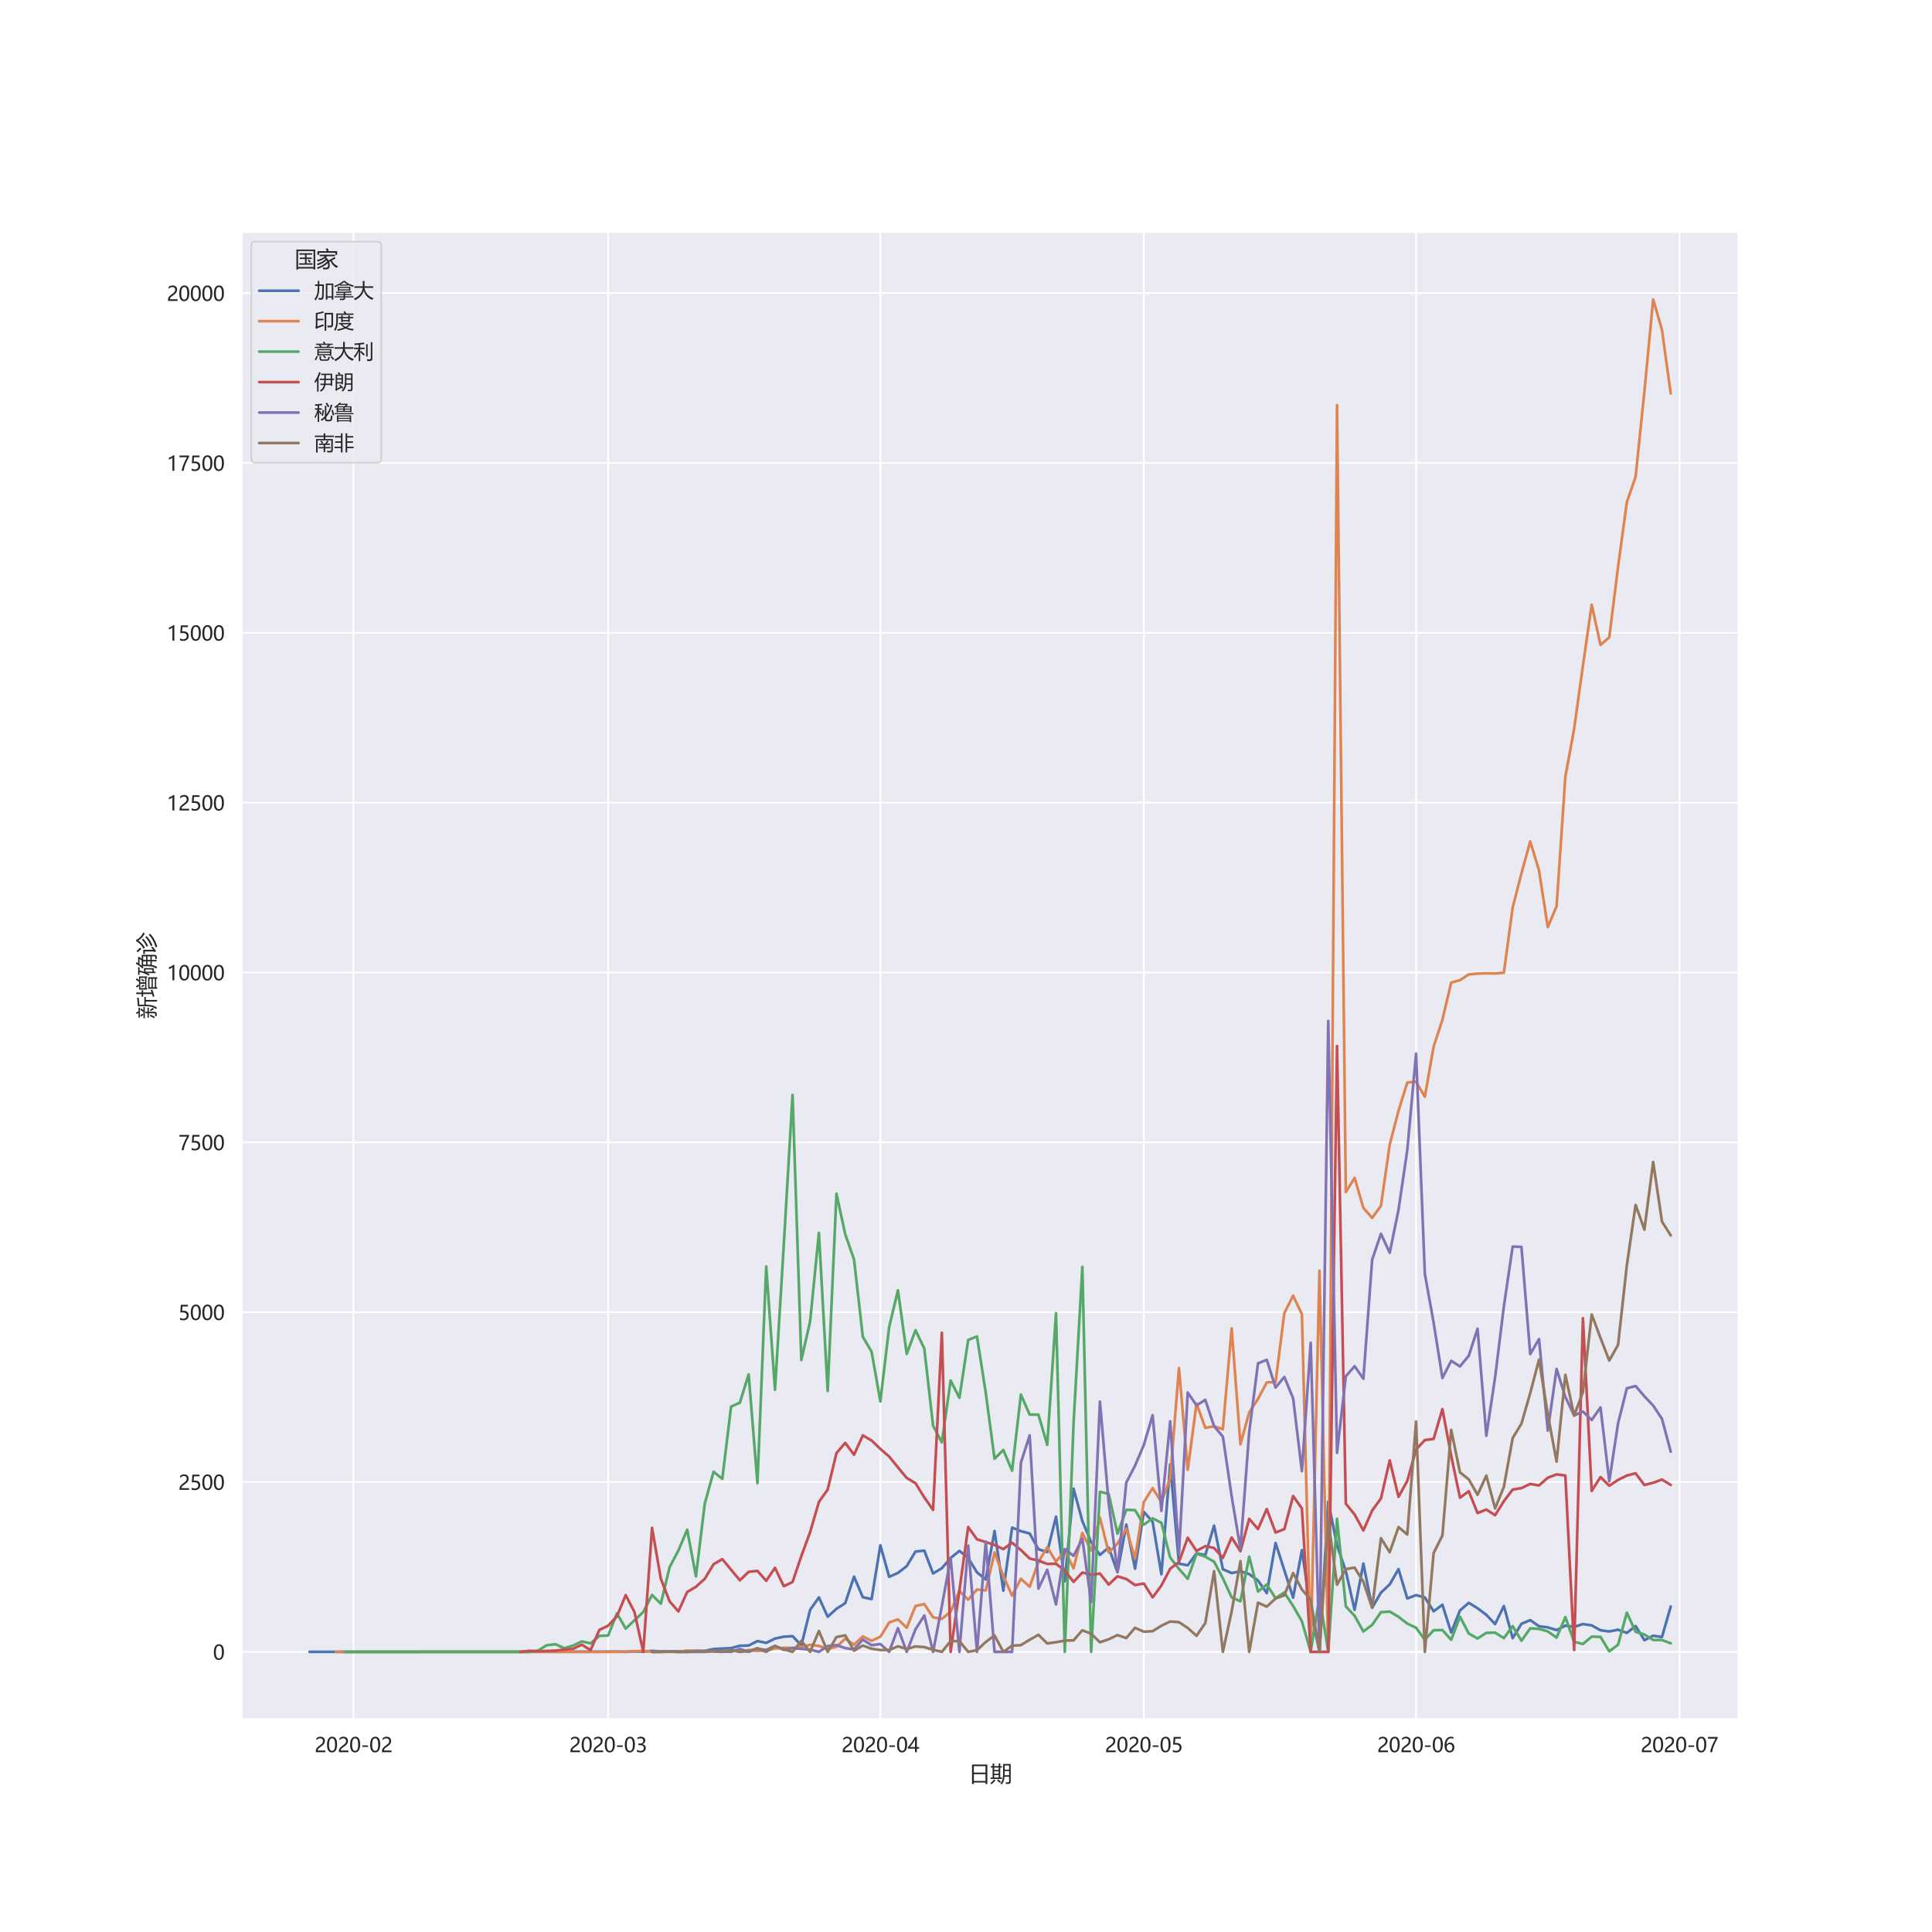 <?xml version="1.0" encoding="utf-8" standalone="no"?>
<!DOCTYPE svg PUBLIC "-//W3C//DTD SVG 1.1//EN"
  "http://www.w3.org/Graphics/SVG/1.1/DTD/svg11.dtd">
<svg xmlns:xlink="http://www.w3.org/1999/xlink" width="1080pt" height="1080pt" viewBox="0 0 1080 1080" xmlns="http://www.w3.org/2000/svg" version="1.1">
 <defs>
  <style type="text/css">*{stroke-linejoin: round; stroke-linecap: butt}</style>
 </defs>
 <g id="figure_1">
  <g id="patch_1">
   <path d="M 0 1080 
L 1080 1080 
L 1080 0 
L 0 0 
z
" style="fill: #ffffff"/>
  </g>
  <g id="axes_1">
   <g id="patch_2">
    <path d="M 135 961.2 
L 972 961.2 
L 972 129.6 
L 135 129.6 
z
" style="fill: #eaeaf2"/>
   </g>
   <g id="matplotlib.axis_1">
    <g id="xtick_1">
     <g id="line2d_1">
      <path d="M 197.591 961.2 
L 197.591 129.6 
" clip-path="url(#pa08d84665c)" style="fill: none; stroke: #ffffff; stroke-linecap: round"/>
     </g>
     <g id="text_1">
      <!-- 2020-02 -->
      <g style="fill: #262626" transform="translate(175.86 979.493)scale(0.11 -0.11)">
       <defs>
        <path id="MicrosoftYaHei-32" d="M 2666 3572 
Q 2666 3963 2419 4186 
Q 2172 4409 1747 4409 
Q 1447 4409 1140 4256 
Q 834 4103 569 3819 
L 569 4413 
Q 806 4659 1107 4790 
Q 1409 4922 1816 4922 
Q 2472 4922 2872 4570 
Q 3272 4219 3272 3619 
Q 3272 3084 3026 2693 
Q 2781 2303 2188 1894 
Q 1581 1475 1376 1294 
Q 1172 1113 1090 947 
Q 1009 781 1009 544 
L 3416 544 
L 3416 0 
L 372 0 
L 372 241 
Q 372 659 486 951 
Q 600 1244 862 1520 
Q 1125 1797 1681 2184 
Q 2250 2584 2458 2886 
Q 2666 3188 2666 3572 
z
" transform="scale(0.016)"/>
        <path id="MicrosoftYaHei-30" d="M 284 2325 
Q 284 3606 709 4264 
Q 1134 4922 1941 4922 
Q 3478 4922 3478 2441 
Q 3478 1216 3045 567 
Q 2613 -81 1831 -81 
Q 1094 -81 689 534 
Q 284 1150 284 2325 
z
M 909 2353 
Q 909 425 1888 425 
Q 2850 425 2850 2384 
Q 2850 4413 1906 4413 
Q 909 4413 909 2353 
z
" transform="scale(0.016)"/>
        <path id="MicrosoftYaHei-2d" d="M 2328 1681 
L 488 1681 
L 488 2153 
L 2328 2153 
L 2328 1681 
z
" transform="scale(0.016)"/>
       </defs>
       <use xlink:href="#MicrosoftYaHei-32"/>
       <use xlink:href="#MicrosoftYaHei-30" x="58.643"/>
       <use xlink:href="#MicrosoftYaHei-32" x="117.285"/>
       <use xlink:href="#MicrosoftYaHei-30" x="175.928"/>
       <use xlink:href="#MicrosoftYaHei-2d" x="234.57"/>
       <use xlink:href="#MicrosoftYaHei-30" x="277.832"/>
       <use xlink:href="#MicrosoftYaHei-32" x="336.475"/>
      </g>
     </g>
    </g>
    <g id="xtick_2">
     <g id="line2d_2">
      <path d="M 339.955 961.2 
L 339.955 129.6 
" clip-path="url(#pa08d84665c)" style="fill: none; stroke: #ffffff; stroke-linecap: round"/>
     </g>
     <g id="text_2">
      <!-- 2020-03 -->
      <g style="fill: #262626" transform="translate(318.224 979.493)scale(0.11 -0.11)">
       <defs>
        <path id="MicrosoftYaHei-33" d="M 447 809 
Q 944 425 1569 425 
Q 2069 425 2361 670 
Q 2653 916 2653 1328 
Q 2653 2247 1338 2247 
L 934 2247 
L 934 2753 
L 1319 2753 
Q 2484 2753 2484 3616 
Q 2484 4413 1594 4413 
Q 1084 4413 634 4069 
L 634 4647 
Q 1109 4922 1744 4922 
Q 2363 4922 2738 4598 
Q 3113 4275 3113 3759 
Q 3113 2809 2144 2538 
L 2144 2525 
Q 2669 2469 2973 2155 
Q 3278 1841 3278 1372 
Q 3278 719 2808 319 
Q 2338 -81 1556 -81 
Q 869 -81 447 175 
L 447 809 
z
" transform="scale(0.016)"/>
       </defs>
       <use xlink:href="#MicrosoftYaHei-32"/>
       <use xlink:href="#MicrosoftYaHei-30" x="58.643"/>
       <use xlink:href="#MicrosoftYaHei-32" x="117.285"/>
       <use xlink:href="#MicrosoftYaHei-30" x="175.928"/>
       <use xlink:href="#MicrosoftYaHei-2d" x="234.57"/>
       <use xlink:href="#MicrosoftYaHei-30" x="277.832"/>
       <use xlink:href="#MicrosoftYaHei-33" x="336.475"/>
      </g>
     </g>
    </g>
    <g id="xtick_3">
     <g id="line2d_3">
      <path d="M 492.136 961.2 
L 492.136 129.6 
" clip-path="url(#pa08d84665c)" style="fill: none; stroke: #ffffff; stroke-linecap: round"/>
     </g>
     <g id="text_3">
      <!-- 2020-04 -->
      <g style="fill: #262626" transform="translate(470.405 979.493)scale(0.11 -0.11)">
       <defs>
        <path id="MicrosoftYaHei-34" d="M 2906 4841 
L 2906 1644 
L 3631 1644 
L 3631 1138 
L 2906 1138 
L 2906 0 
L 2313 0 
L 2313 1138 
L 53 1138 
L 53 1616 
Q 656 2294 1265 3178 
Q 1875 4063 2272 4841 
L 2906 4841 
z
M 741 1644 
L 2313 1644 
L 2313 3950 
Q 1988 3366 1616 2817 
Q 1244 2269 741 1644 
z
" transform="scale(0.016)"/>
       </defs>
       <use xlink:href="#MicrosoftYaHei-32"/>
       <use xlink:href="#MicrosoftYaHei-30" x="58.643"/>
       <use xlink:href="#MicrosoftYaHei-32" x="117.285"/>
       <use xlink:href="#MicrosoftYaHei-30" x="175.928"/>
       <use xlink:href="#MicrosoftYaHei-2d" x="234.57"/>
       <use xlink:href="#MicrosoftYaHei-30" x="277.832"/>
       <use xlink:href="#MicrosoftYaHei-34" x="336.475"/>
      </g>
     </g>
    </g>
    <g id="xtick_4">
     <g id="line2d_4">
      <path d="M 639.409 961.2 
L 639.409 129.6 
" clip-path="url(#pa08d84665c)" style="fill: none; stroke: #ffffff; stroke-linecap: round"/>
     </g>
     <g id="text_4">
      <!-- 2020-05 -->
      <g style="fill: #262626" transform="translate(617.678 979.493)scale(0.11 -0.11)">
       <defs>
        <path id="MicrosoftYaHei-35" d="M 3294 1494 
Q 3294 784 2823 350 
Q 2353 -84 1559 -84 
Q 878 -84 544 119 
L 544 744 
Q 1034 425 1544 425 
Q 2050 425 2361 704 
Q 2672 984 2672 1447 
Q 2672 1909 2348 2167 
Q 2025 2425 1434 2425 
Q 978 2425 613 2384 
L 791 4841 
L 3053 4841 
L 3053 4303 
L 1306 4303 
L 1206 2931 
L 1647 2950 
Q 2416 2950 2855 2567 
Q 3294 2184 3294 1494 
z
" transform="scale(0.016)"/>
       </defs>
       <use xlink:href="#MicrosoftYaHei-32"/>
       <use xlink:href="#MicrosoftYaHei-30" x="58.643"/>
       <use xlink:href="#MicrosoftYaHei-32" x="117.285"/>
       <use xlink:href="#MicrosoftYaHei-30" x="175.928"/>
       <use xlink:href="#MicrosoftYaHei-2d" x="234.57"/>
       <use xlink:href="#MicrosoftYaHei-30" x="277.832"/>
       <use xlink:href="#MicrosoftYaHei-35" x="336.475"/>
      </g>
     </g>
    </g>
    <g id="xtick_5">
     <g id="line2d_5">
      <path d="M 791.591 961.2 
L 791.591 129.6 
" clip-path="url(#pa08d84665c)" style="fill: none; stroke: #ffffff; stroke-linecap: round"/>
     </g>
     <g id="text_5">
      <!-- 2020-06 -->
      <g style="fill: #262626" transform="translate(769.86 979.493)scale(0.11 -0.11)">
       <defs>
        <path id="MicrosoftYaHei-36" d="M 3181 4219 
Q 2803 4413 2391 4413 
Q 1763 4413 1381 3866 
Q 1000 3319 994 2372 
L 1009 2372 
Q 1353 3038 2106 3038 
Q 2734 3038 3109 2628 
Q 3484 2219 3484 1541 
Q 3484 831 3051 375 
Q 2619 -81 1947 -81 
Q 1209 -81 789 495 
Q 369 1072 369 2131 
Q 369 3413 920 4167 
Q 1472 4922 2372 4922 
Q 2888 4922 3181 4781 
L 3181 4219 
z
M 1031 1584 
Q 1031 1106 1286 765 
Q 1541 425 1963 425 
Q 2363 425 2613 719 
Q 2863 1013 2863 1475 
Q 2863 1975 2627 2253 
Q 2391 2531 1956 2531 
Q 1544 2531 1287 2250 
Q 1031 1969 1031 1584 
z
" transform="scale(0.016)"/>
       </defs>
       <use xlink:href="#MicrosoftYaHei-32"/>
       <use xlink:href="#MicrosoftYaHei-30" x="58.643"/>
       <use xlink:href="#MicrosoftYaHei-32" x="117.285"/>
       <use xlink:href="#MicrosoftYaHei-30" x="175.928"/>
       <use xlink:href="#MicrosoftYaHei-2d" x="234.57"/>
       <use xlink:href="#MicrosoftYaHei-30" x="277.832"/>
       <use xlink:href="#MicrosoftYaHei-36" x="336.475"/>
      </g>
     </g>
    </g>
    <g id="xtick_6">
     <g id="line2d_6">
      <path d="M 938.864 961.2 
L 938.864 129.6 
" clip-path="url(#pa08d84665c)" style="fill: none; stroke: #ffffff; stroke-linecap: round"/>
     </g>
     <g id="text_6">
      <!-- 2020-07 -->
      <g style="fill: #262626" transform="translate(917.133 979.493)scale(0.11 -0.11)">
       <defs>
        <path id="MicrosoftYaHei-37" d="M 3422 4463 
Q 2659 3131 2223 1998 
Q 1788 866 1684 0 
L 1047 0 
Q 1163 853 1594 1947 
Q 2025 3041 2747 4300 
L 347 4300 
L 347 4841 
L 3422 4841 
L 3422 4463 
z
" transform="scale(0.016)"/>
       </defs>
       <use xlink:href="#MicrosoftYaHei-32"/>
       <use xlink:href="#MicrosoftYaHei-30" x="58.643"/>
       <use xlink:href="#MicrosoftYaHei-32" x="117.285"/>
       <use xlink:href="#MicrosoftYaHei-30" x="175.928"/>
       <use xlink:href="#MicrosoftYaHei-2d" x="234.57"/>
       <use xlink:href="#MicrosoftYaHei-30" x="277.832"/>
       <use xlink:href="#MicrosoftYaHei-37" x="336.475"/>
      </g>
     </g>
    </g>
    <g id="text_7">
     <!-- 日期 -->
     <g style="fill: #262626" transform="translate(541.5 995.82)scale(0.12 -0.12)">
      <defs>
       <path id="MicrosoftYaHei-65e5" d="M 975 4909 
L 5431 4909 
L 5431 -766 
L 4900 -766 
L 4900 -322 
L 1506 -322 
L 1506 -766 
L 975 -766 
L 975 4909 
z
M 1506 2103 
L 1506 134 
L 4900 134 
L 4900 2103 
L 1506 2103 
z
M 1506 4441 
L 1506 2572 
L 4900 2572 
L 4900 4441 
L 1506 4441 
z
" transform="scale(0.016)"/>
       <path id="MicrosoftYaHei-671f" d="M 3769 5066 
L 5981 5066 
L 5981 -3 
Q 5981 -741 5281 -741 
Q 4931 -741 4594 -722 
Q 4569 -516 4519 -241 
Q 4975 -284 5175 -284 
Q 5519 -284 5519 59 
L 5519 1372 
L 4181 1372 
Q 4113 3 3350 -903 
Q 3181 -728 2975 -553 
Q 3481 28 3619 653 
Q 3769 1253 3769 2741 
L 3769 5066 
z
M 125 1141 
L 713 1141 
L 713 4028 
L 200 4028 
L 200 4453 
L 713 4453 
L 713 5216 
L 1175 5216 
L 1175 4453 
L 2475 4453 
L 2475 5241 
L 2938 5241 
L 2938 4453 
L 3444 4453 
L 3444 4028 
L 2938 4028 
L 2938 1141 
L 3438 1141 
L 3438 716 
L 125 716 
L 125 1141 
z
M 4209 1784 
L 5519 1784 
L 5519 3009 
L 4231 3009 
Q 4238 2203 4209 1784 
z
M 5519 4641 
L 4231 4641 
L 4231 3422 
L 5519 3422 
L 5519 4641 
z
M 1175 1141 
L 2475 1141 
L 2475 1841 
L 1175 1841 
L 1175 1141 
z
M 1175 2241 
L 2475 2241 
L 2475 2934 
L 1175 2934 
L 1175 2241 
z
M 1175 3334 
L 2475 3334 
L 2475 4028 
L 1175 4028 
L 1175 3334 
z
M 1175 597 
L 1556 297 
Q 925 -384 406 -847 
Q 275 -697 75 -516 
Q 669 -9 1175 597 
z
M 1994 303 
L 2294 609 
Q 2731 284 3119 -47 
L 2788 -403 
Q 2438 -53 1994 303 
z
" transform="scale(0.016)"/>
      </defs>
      <use xlink:href="#MicrosoftYaHei-65e5"/>
      <use xlink:href="#MicrosoftYaHei-671f" x="100"/>
     </g>
    </g>
   </g>
   <g id="matplotlib.axis_2">
    <g id="ytick_1">
     <g id="line2d_7">
      <path d="M 135 923.4 
L 972 923.4 
" clip-path="url(#pa08d84665c)" style="fill: none; stroke: #ffffff; stroke-linecap: round"/>
     </g>
     <g id="text_8">
      <!-- 0 -->
      <g style="fill: #262626" transform="translate(119.05 927.797)scale(0.11 -0.11)">
       <use xlink:href="#MicrosoftYaHei-30"/>
      </g>
     </g>
    </g>
    <g id="ytick_2">
     <g id="line2d_8">
      <path d="M 135 828.454 
L 972 828.454 
" clip-path="url(#pa08d84665c)" style="fill: none; stroke: #ffffff; stroke-linecap: round"/>
     </g>
     <g id="text_9">
      <!-- 2500 -->
      <g style="fill: #262626" transform="translate(99.698 832.85)scale(0.11 -0.11)">
       <use xlink:href="#MicrosoftYaHei-32"/>
       <use xlink:href="#MicrosoftYaHei-35" x="58.643"/>
       <use xlink:href="#MicrosoftYaHei-30" x="117.285"/>
       <use xlink:href="#MicrosoftYaHei-30" x="175.928"/>
      </g>
     </g>
    </g>
    <g id="ytick_3">
     <g id="line2d_9">
      <path d="M 135 733.508 
L 972 733.508 
" clip-path="url(#pa08d84665c)" style="fill: none; stroke: #ffffff; stroke-linecap: round"/>
     </g>
     <g id="text_10">
      <!-- 5000 -->
      <g style="fill: #262626" transform="translate(99.698 737.904)scale(0.11 -0.11)">
       <use xlink:href="#MicrosoftYaHei-35"/>
       <use xlink:href="#MicrosoftYaHei-30" x="58.643"/>
       <use xlink:href="#MicrosoftYaHei-30" x="117.285"/>
       <use xlink:href="#MicrosoftYaHei-30" x="175.928"/>
      </g>
     </g>
    </g>
    <g id="ytick_4">
     <g id="line2d_10">
      <path d="M 135 638.561 
L 972 638.561 
" clip-path="url(#pa08d84665c)" style="fill: none; stroke: #ffffff; stroke-linecap: round"/>
     </g>
     <g id="text_11">
      <!-- 7500 -->
      <g style="fill: #262626" transform="translate(99.698 642.958)scale(0.11 -0.11)">
       <use xlink:href="#MicrosoftYaHei-37"/>
       <use xlink:href="#MicrosoftYaHei-35" x="58.643"/>
       <use xlink:href="#MicrosoftYaHei-30" x="117.285"/>
       <use xlink:href="#MicrosoftYaHei-30" x="175.928"/>
      </g>
     </g>
    </g>
    <g id="ytick_5">
     <g id="line2d_11">
      <path d="M 135 543.615 
L 972 543.615 
" clip-path="url(#pa08d84665c)" style="fill: none; stroke: #ffffff; stroke-linecap: round"/>
     </g>
     <g id="text_12">
      <!-- 10000 -->
      <g style="fill: #262626" transform="translate(93.248 548.012)scale(0.11 -0.11)">
       <defs>
        <path id="MicrosoftYaHei-31" d="M 1781 0 
L 1781 4141 
Q 1638 3997 1295 3819 
Q 953 3641 663 3569 
L 663 4169 
Q 1047 4275 1484 4508 
Q 1922 4741 2156 4947 
L 2388 4947 
L 2388 0 
L 1781 0 
z
" transform="scale(0.016)"/>
       </defs>
       <use xlink:href="#MicrosoftYaHei-31"/>
       <use xlink:href="#MicrosoftYaHei-30" x="58.643"/>
       <use xlink:href="#MicrosoftYaHei-30" x="117.285"/>
       <use xlink:href="#MicrosoftYaHei-30" x="175.928"/>
       <use xlink:href="#MicrosoftYaHei-30" x="234.57"/>
      </g>
     </g>
    </g>
    <g id="ytick_6">
     <g id="line2d_12">
      <path d="M 135 448.669 
L 972 448.669 
" clip-path="url(#pa08d84665c)" style="fill: none; stroke: #ffffff; stroke-linecap: round"/>
     </g>
     <g id="text_13">
      <!-- 12500 -->
      <g style="fill: #262626" transform="translate(93.248 453.065)scale(0.11 -0.11)">
       <use xlink:href="#MicrosoftYaHei-31"/>
       <use xlink:href="#MicrosoftYaHei-32" x="58.643"/>
       <use xlink:href="#MicrosoftYaHei-35" x="117.285"/>
       <use xlink:href="#MicrosoftYaHei-30" x="175.928"/>
       <use xlink:href="#MicrosoftYaHei-30" x="234.57"/>
      </g>
     </g>
    </g>
    <g id="ytick_7">
     <g id="line2d_13">
      <path d="M 135 353.723 
L 972 353.723 
" clip-path="url(#pa08d84665c)" style="fill: none; stroke: #ffffff; stroke-linecap: round"/>
     </g>
     <g id="text_14">
      <!-- 15000 -->
      <g style="fill: #262626" transform="translate(93.248 358.119)scale(0.11 -0.11)">
       <use xlink:href="#MicrosoftYaHei-31"/>
       <use xlink:href="#MicrosoftYaHei-35" x="58.643"/>
       <use xlink:href="#MicrosoftYaHei-30" x="117.285"/>
       <use xlink:href="#MicrosoftYaHei-30" x="175.928"/>
       <use xlink:href="#MicrosoftYaHei-30" x="234.57"/>
      </g>
     </g>
    </g>
    <g id="ytick_8">
     <g id="line2d_14">
      <path d="M 135 258.776 
L 972 258.776 
" clip-path="url(#pa08d84665c)" style="fill: none; stroke: #ffffff; stroke-linecap: round"/>
     </g>
     <g id="text_15">
      <!-- 17500 -->
      <g style="fill: #262626" transform="translate(93.248 263.173)scale(0.11 -0.11)">
       <use xlink:href="#MicrosoftYaHei-31"/>
       <use xlink:href="#MicrosoftYaHei-37" x="58.643"/>
       <use xlink:href="#MicrosoftYaHei-35" x="117.285"/>
       <use xlink:href="#MicrosoftYaHei-30" x="175.928"/>
       <use xlink:href="#MicrosoftYaHei-30" x="234.57"/>
      </g>
     </g>
    </g>
    <g id="ytick_9">
     <g id="line2d_15">
      <path d="M 135 163.83 
L 972 163.83 
" clip-path="url(#pa08d84665c)" style="fill: none; stroke: #ffffff; stroke-linecap: round"/>
     </g>
     <g id="text_16">
      <!-- 20000 -->
      <g style="fill: #262626" transform="translate(93.248 168.227)scale(0.11 -0.11)">
       <use xlink:href="#MicrosoftYaHei-32"/>
       <use xlink:href="#MicrosoftYaHei-30" x="58.643"/>
       <use xlink:href="#MicrosoftYaHei-30" x="117.285"/>
       <use xlink:href="#MicrosoftYaHei-30" x="175.928"/>
       <use xlink:href="#MicrosoftYaHei-30" x="234.57"/>
      </g>
     </g>
    </g>
    <g id="text_17">
     <!-- 新增确诊 -->
     <g style="fill: #262626" transform="translate(86.265 569.4)rotate(-90)scale(0.12 -0.12)">
      <defs>
       <path id="MicrosoftYaHei-65b0" d="M 3594 4797 
Q 4888 4809 5981 5053 
L 6144 4572 
Q 4906 4409 4038 4359 
L 4038 2903 
L 6319 2903 
L 6319 2478 
L 5425 2478 
L 5425 -797 
L 4963 -797 
L 4963 2478 
L 4038 2478 
L 4038 2172 
Q 4038 253 3119 -816 
Q 2969 -622 2788 -416 
Q 3594 466 3594 2191 
L 3594 4797 
z
M 263 1991 
L 1538 1991 
L 1538 2584 
L 1988 2584 
L 1988 1991 
L 3213 1991 
L 3213 1591 
L 1988 1591 
L 1988 -41 
Q 1988 -703 1350 -703 
Q 1081 -703 744 -697 
Q 719 -491 675 -222 
Q 1038 -259 1244 -259 
Q 1538 -259 1538 59 
L 1538 1591 
L 263 1591 
L 263 1991 
z
M 88 3159 
L 1094 3159 
Q 828 3581 594 3884 
L 931 4122 
Q 1138 3872 1463 3416 
L 1109 3159 
L 1934 3159 
Q 2275 3650 2563 4128 
L 3006 3878 
Q 2703 3488 2428 3159 
L 3375 3159 
L 3375 2759 
L 88 2759 
L 88 3159 
z
M 288 4609 
L 1638 4609 
Q 1503 4866 1331 5166 
L 1731 5353 
Q 1925 5034 2094 4709 
L 1884 4609 
L 3213 4609 
L 3213 4209 
L 288 4209 
L 288 4609 
z
M 744 1309 
L 1169 1109 
Q 831 403 500 -166 
Q 319 -53 88 59 
Q 394 534 744 1309 
z
M 2544 1278 
Q 2894 803 3156 403 
L 2756 128 
Q 2481 609 2175 1034 
L 2544 1278 
z
" transform="scale(0.016)"/>
       <path id="MicrosoftYaHei-589e" d="M 2188 4459 
L 3259 4459 
Q 3041 4781 2775 5116 
L 3131 5366 
Q 3456 4991 3694 4666 
L 3403 4459 
L 4453 4459 
Q 4759 4888 5050 5372 
L 5500 5116 
Q 5234 4772 4978 4459 
L 6038 4459 
L 6038 2122 
L 5600 2122 
L 5600 2309 
L 2625 2309 
L 2625 2122 
L 2188 2122 
L 2188 4459 
z
M 2438 1797 
L 5788 1797 
L 5788 -847 
L 5338 -847 
L 5338 -547 
L 2888 -547 
L 2888 -847 
L 2438 -847 
L 2438 1797 
z
M 81 428 
Q 466 538 894 672 
L 894 3253 
L 144 3253 
L 144 3697 
L 894 3697 
L 894 5259 
L 1356 5259 
L 1356 3697 
L 2000 3697 
L 2000 3253 
L 1356 3253 
L 1356 819 
Q 1709 931 2094 1059 
Q 2106 759 2125 553 
Q 1306 316 250 -53 
L 81 428 
z
M 5600 4084 
L 4325 4084 
L 4325 2684 
L 5600 2684 
L 5600 4084 
z
M 2625 2684 
L 3894 2684 
L 3894 4084 
L 2625 4084 
L 2625 2684 
z
M 5338 1409 
L 2888 1409 
L 2888 809 
L 5338 809 
L 5338 1409 
z
M 2888 -159 
L 5338 -159 
L 5338 434 
L 2888 434 
L 2888 -159 
z
M 5350 3609 
Q 5006 3066 4856 2884 
L 4519 3084 
Q 4744 3391 4981 3828 
L 5350 3609 
z
M 2863 3597 
L 3181 3803 
Q 3463 3441 3669 3122 
L 3319 2897 
Q 3119 3228 2863 3597 
z
" transform="scale(0.016)"/>
       <path id="MicrosoftYaHei-786e" d="M 2075 3453 
Q 2956 4334 3456 5359 
L 3931 5272 
Q 3781 4991 3619 4722 
L 5438 4722 
L 5438 4328 
L 4909 3666 
L 6063 3666 
L 6063 -53 
Q 6063 -728 5475 -728 
Q 5144 -728 4906 -716 
Q 4869 -497 4813 -259 
Q 5156 -291 5331 -291 
Q 5619 -291 5619 16 
L 5619 734 
L 4588 734 
L 4588 -659 
L 4144 -659 
L 4144 734 
L 3113 734 
Q 2944 -263 2444 -884 
Q 2288 -703 2081 -509 
Q 2756 291 2756 1841 
L 2756 3506 
Q 2597 3316 2431 3134 
Q 2281 3278 2075 3453 
z
M 31 1691 
Q 741 2834 1066 4291 
L 231 4291 
L 231 4716 
L 2469 4716 
L 2469 4291 
L 1509 4291 
Q 1356 3613 1128 2991 
L 2200 2991 
L 2200 128 
L 1150 128 
L 1150 -347 
L 738 -347 
L 738 2059 
Q 559 1691 350 1347 
Q 225 1497 31 1691 
z
M 1788 541 
L 1788 2578 
L 1150 2578 
L 1150 541 
L 1788 541 
z
M 4875 4322 
L 3366 4322 
Q 3138 3981 2884 3666 
L 4384 3666 
L 4875 4322 
z
M 4588 1134 
L 5619 1134 
L 5619 1991 
L 4588 1991 
L 4588 1134 
z
M 5619 3241 
L 4588 3241 
L 4588 2391 
L 5619 2391 
L 5619 3241 
z
M 3166 1134 
L 4144 1134 
L 4144 1991 
L 3200 1991 
Q 3200 1841 3166 1134 
z
M 3200 2391 
L 4144 2391 
L 4144 3241 
L 3200 3241 
L 3200 2391 
z
" transform="scale(0.016)"/>
       <path id="MicrosoftYaHei-8bca" d="M 2069 997 
Q 2094 678 2138 447 
Q 1569 16 1238 -259 
Q 1106 -378 956 -547 
L 600 -153 
Q 794 53 794 422 
L 794 2753 
L 88 2753 
L 88 3216 
L 1281 3216 
L 1281 353 
Q 1656 653 2069 997 
z
M 931 5172 
Q 1419 4691 1919 4134 
L 1481 3766 
Q 969 4428 556 4853 
L 931 5172 
z
M 4325 5278 
L 4238 5122 
Q 4894 3872 6319 3222 
Q 6113 2953 5981 2766 
Q 4569 3591 3963 4691 
Q 3400 3666 1925 2734 
Q 1731 2991 1575 3172 
Q 3144 3966 3750 5278 
L 4325 5278 
z
M 1963 -391 
Q 4413 328 5619 1622 
L 5988 1284 
Q 4719 -78 2219 -872 
Q 2094 -628 1963 -391 
z
M 2163 2253 
Q 3494 2803 4163 3597 
L 4556 3303 
Q 3794 2441 2438 1822 
Q 2294 2053 2163 2253 
z
M 2331 984 
Q 3969 1653 4931 2616 
L 5288 2284 
Q 4275 1241 2594 541 
Q 2500 709 2331 984 
z
" transform="scale(0.016)"/>
      </defs>
      <use xlink:href="#MicrosoftYaHei-65b0"/>
      <use xlink:href="#MicrosoftYaHei-589e" x="100"/>
      <use xlink:href="#MicrosoftYaHei-786e" x="200"/>
      <use xlink:href="#MicrosoftYaHei-8bca" x="300"/>
     </g>
    </g>
   </g>
   <g id="line2d_16">
    <path d="M 173.045 923.4 
L 335.045 923.324 
L 344.864 923.248 
L 349.773 923.4 
L 354.682 923.172 
L 359.591 923.286 
L 364.5 922.83 
L 369.409 923.21 
L 374.318 923.134 
L 379.227 923.172 
L 389.045 922.792 
L 393.955 922.868 
L 398.864 921.805 
L 408.682 921.311 
L 413.591 919.982 
L 418.5 919.868 
L 423.409 917.361 
L 428.318 918.387 
L 433.227 915.956 
L 438.136 914.931 
L 443.045 914.627 
L 447.955 919.792 
L 452.864 899.891 
L 457.773 892.979 
L 462.682 903.765 
L 467.591 899.322 
L 472.5 896.169 
L 477.409 881.358 
L 482.318 892.865 
L 487.227 893.891 
L 492.136 863.812 
L 497.045 881.472 
L 501.955 879.269 
L 506.864 875.471 
L 511.773 867.306 
L 516.682 866.812 
L 521.591 879.573 
L 526.5 876.648 
L 531.409 870.914 
L 536.318 866.964 
L 541.227 870.876 
L 546.136 878.965 
L 551.045 882.915 
L 555.955 855.836 
L 560.864 889.181 
L 565.773 853.937 
L 570.682 855.912 
L 575.591 857.241 
L 580.5 866.052 
L 585.409 867.572 
L 590.318 847.823 
L 595.227 883.902 
L 600.136 832.176 
L 605.045 850.253 
L 609.955 862.103 
L 614.864 869.205 
L 619.773 865.065 
L 624.682 878.851 
L 629.591 852.266 
L 634.5 876.914 
L 639.409 845.164 
L 644.318 850.671 
L 649.227 880.029 
L 654.136 818.579 
L 659.045 874.104 
L 663.955 875.015 
L 668.864 868.331 
L 673.773 869.243 
L 678.682 852.836 
L 683.591 877.218 
L 688.5 879.345 
L 693.409 878.357 
L 698.318 879.953 
L 703.227 883.523 
L 708.136 890.549 
L 713.045 862.52 
L 722.864 893.093 
L 727.773 866.546 
L 732.682 900.119 
L 737.591 923.4 
L 742.5 839.392 
L 747.409 863.85 
L 752.318 878.244 
L 757.227 899.929 
L 762.136 874.066 
L 767.045 898.752 
L 771.955 890.283 
L 776.864 885.687 
L 781.773 877.142 
L 786.682 893.549 
L 791.591 891.688 
L 796.5 893.017 
L 801.409 900.727 
L 806.318 897.081 
L 811.227 912.576 
L 816.136 900.271 
L 821.045 895.98 
L 825.955 899.018 
L 830.864 902.702 
L 835.773 907.867 
L 840.682 897.765 
L 845.591 915.728 
L 850.5 907.715 
L 855.409 905.664 
L 860.318 909.082 
L 865.227 909.728 
L 870.136 911.247 
L 875.045 908.74 
L 879.955 909.462 
L 884.864 907.867 
L 889.773 908.588 
L 894.682 911.323 
L 899.591 912.006 
L 904.5 911.019 
L 909.409 912.804 
L 914.318 908.968 
L 919.227 916.868 
L 924.136 914.361 
L 929.045 915.121 
L 933.955 898.03 
L 933.955 898.03 
" clip-path="url(#pa08d84665c)" style="fill: none; stroke: #4c72b0; stroke-width: 1.5; stroke-linecap: round"/>
   </g>
   <g id="line2d_17">
    <path d="M 187.773 923.4 
L 344.864 923.4 
L 349.773 923.286 
L 359.591 922.868 
L 364.5 923.324 
L 369.409 923.324 
L 374.318 923.172 
L 379.227 923.4 
L 384.136 922.678 
L 389.045 923.286 
L 393.955 922.944 
L 403.773 923.286 
L 408.682 922.526 
L 413.591 923.286 
L 418.5 922.375 
L 423.409 922.868 
L 428.318 922.564 
L 433.227 921.501 
L 438.136 921.121 
L 443.045 921.197 
L 447.955 920.59 
L 452.864 919.45 
L 457.773 920.096 
L 462.682 921.767 
L 467.591 920.552 
L 472.5 916.032 
L 477.409 919.374 
L 482.318 914.779 
L 487.227 917.21 
L 492.136 914.931 
L 497.045 906.993 
L 501.955 905.246 
L 506.864 909.918 
L 511.773 897.765 
L 516.682 896.663 
L 521.591 904.107 
L 526.5 904.98 
L 531.409 900.955 
L 536.318 889.371 
L 541.227 894.233 
L 546.136 888.536 
L 551.045 889.029 
L 555.955 867.837 
L 560.864 880.94 
L 565.773 892.03 
L 570.682 882.535 
L 575.591 887.017 
L 580.5 873.154 
L 585.409 864.913 
L 590.318 872.927 
L 595.227 866.964 
L 600.136 876.724 
L 605.045 856.862 
L 609.955 866.812 
L 614.864 848.392 
L 619.773 867.837 
L 624.682 862.862 
L 629.591 854.545 
L 634.5 871.256 
L 639.409 839.657 
L 644.318 831.834 
L 649.227 839.695 
L 654.136 826.441 
L 659.045 764.726 
L 663.955 821.618 
L 668.864 784.627 
L 673.773 798.185 
L 678.682 797.311 
L 683.591 798.944 
L 688.5 742.584 
L 693.409 807.338 
L 698.318 789.526 
L 703.227 782.044 
L 708.136 772.739 
L 713.045 772.625 
L 717.955 734.001 
L 722.864 724.317 
L 727.773 734.647 
L 732.682 923.4 
L 737.591 710.303 
L 742.5 923.4 
L 747.409 226.457 
L 752.318 666.399 
L 757.227 658.424 
L 762.136 675.211 
L 767.045 680.831 
L 771.955 674.033 
L 776.864 639.853 
L 781.773 620.939 
L 786.682 605.14 
L 791.591 604.684 
L 796.5 613.078 
L 801.409 585.05 
L 806.318 570.048 
L 811.227 549.274 
L 816.136 547.907 
L 821.045 544.716 
L 825.955 544.261 
L 830.864 544.109 
L 835.773 544.185 
L 840.682 543.767 
L 845.591 507.308 
L 850.5 488.242 
L 855.409 470.354 
L 860.318 486.571 
L 865.227 518.283 
L 870.136 506.624 
L 875.045 434.199 
L 879.955 407.424 
L 884.864 372.104 
L 889.773 338.037 
L 894.682 360.521 
L 899.591 356.267 
L 904.5 316.959 
L 909.409 280.728 
L 914.318 266.524 
L 919.227 218.823 
L 924.136 167.4 
L 929.045 184.376 
L 933.955 219.962 
L 933.955 219.962 
" clip-path="url(#pa08d84665c)" style="fill: none; stroke: #dd8452; stroke-width: 1.5; stroke-linecap: round"/>
   </g>
   <g id="line2d_18">
    <path d="M 192.682 923.4 
L 295.773 923.4 
L 300.682 922.754 
L 305.591 919.716 
L 310.5 919.108 
L 315.409 921.387 
L 320.318 919.944 
L 325.227 917.551 
L 330.136 918.653 
L 335.045 914.475 
L 339.955 914.285 
L 344.864 901.904 
L 349.773 910.411 
L 359.591 901.107 
L 364.5 891.574 
L 369.409 896.473 
L 374.318 876.041 
L 379.227 866.736 
L 384.136 855.153 
L 389.045 881.206 
L 393.955 840.645 
L 398.864 822.719 
L 403.773 826.669 
L 408.682 786.298 
L 413.591 784.095 
L 418.5 768.296 
L 423.409 829.061 
L 428.318 707.986 
L 433.227 776.917 
L 438.136 696.061 
L 443.045 612.09 
L 447.955 760.244 
L 452.864 738.673 
L 457.773 689.187 
L 462.682 777.525 
L 467.591 667.311 
L 472.5 689.984 
L 477.409 704.036 
L 482.318 747.256 
L 487.227 755.649 
L 492.136 783.411 
L 497.045 741.787 
L 501.955 721.316 
L 506.864 756.826 
L 511.773 743.572 
L 516.682 753.826 
L 521.591 796.97 
L 526.5 806.312 
L 531.409 771.714 
L 536.318 781.398 
L 541.227 749.041 
L 546.136 747.066 
L 551.045 778.588 
L 555.955 815.427 
L 560.864 810.528 
L 565.773 822.111 
L 570.682 779.613 
L 575.591 790.741 
L 580.5 790.817 
L 585.409 807.68 
L 590.318 734.077 
L 595.227 923.4 
L 600.136 795.412 
L 605.045 708.176 
L 609.955 923.4 
L 614.864 833.885 
L 619.773 835.138 
L 624.682 857.355 
L 629.591 843.987 
L 634.5 844.177 
L 639.409 852.304 
L 644.318 848.772 
L 649.227 851.241 
L 654.136 870.648 
L 659.045 877.028 
L 663.955 882.573 
L 668.864 868.559 
L 673.773 870.192 
L 678.682 873.003 
L 683.591 882.269 
L 688.5 892.941 
L 693.409 895.144 
L 698.318 870.154 
L 703.227 889.675 
L 708.136 885.725 
L 713.045 893.435 
L 717.955 890.169 
L 722.864 897.765 
L 727.773 906.272 
L 732.682 923.4 
L 737.591 892.523 
L 742.5 923.4 
L 747.409 849 
L 752.318 897.992 
L 757.227 903.233 
L 762.136 912.006 
L 767.045 908.323 
L 771.955 901.221 
L 776.864 900.879 
L 781.773 903.803 
L 786.682 907.601 
L 791.591 909.918 
L 796.5 916.64 
L 801.409 911.323 
L 806.318 911.209 
L 811.227 916.678 
L 816.136 903.727 
L 821.045 913.146 
L 825.955 915.918 
L 830.864 912.766 
L 835.773 912.652 
L 840.682 915.728 
L 845.591 909.006 
L 850.5 917.21 
L 855.409 910.259 
L 860.318 910.563 
L 865.227 911.968 
L 870.136 915.425 
L 875.045 903.993 
L 879.955 917.779 
L 884.864 918.994 
L 889.773 914.893 
L 894.682 915.007 
L 899.591 923.096 
L 904.5 919.412 
L 909.409 901.486 
L 914.318 912.158 
L 919.227 913.715 
L 924.136 916.754 
L 929.045 916.792 
L 933.955 918.615 
L 933.955 918.615 
" clip-path="url(#pa08d84665c)" style="fill: none; stroke: #55a868; stroke-width: 1.5; stroke-linecap: round"/>
   </g>
   <g id="line2d_19">
    <path d="M 290.864 923.4 
L 295.773 922.792 
L 300.682 923.02 
L 310.5 922.716 
L 315.409 922.109 
L 320.318 921.729 
L 325.227 919.374 
L 330.136 922.451 
L 335.045 911.133 
L 339.955 908.778 
L 344.864 903.537 
L 349.773 891.688 
L 354.682 901.145 
L 359.591 923.4 
L 364.5 854.089 
L 369.409 882.535 
L 374.318 895.182 
L 379.227 900.803 
L 384.136 889.941 
L 389.045 887.017 
L 393.955 882.573 
L 398.864 874.446 
L 403.773 871.559 
L 413.591 883.409 
L 418.5 878.661 
L 423.409 878.13 
L 428.318 883.674 
L 433.227 876.421 
L 438.136 886.713 
L 443.045 884.358 
L 447.955 869.812 
L 452.864 856.482 
L 457.773 839.619 
L 462.682 832.669 
L 467.591 812.275 
L 472.5 806.578 
L 477.409 813.224 
L 482.318 802.401 
L 487.227 805.249 
L 492.136 809.958 
L 497.045 814.212 
L 501.955 820.288 
L 506.864 826.175 
L 511.773 829.099 
L 516.682 837.037 
L 521.591 844.063 
L 526.5 745.015 
L 531.409 923.4 
L 536.318 888.991 
L 541.227 853.633 
L 546.136 860.47 
L 555.955 863.622 
L 560.864 865.977 
L 565.773 862.407 
L 570.682 866.47 
L 575.591 871.218 
L 580.5 872.395 
L 585.409 874.256 
L 590.318 874.142 
L 595.227 878.054 
L 600.136 884.282 
L 605.045 879.041 
L 609.955 880.332 
L 614.864 879.611 
L 619.773 885.763 
L 624.682 881.168 
L 629.591 882.649 
L 634.5 886.067 
L 639.409 885.194 
L 644.318 892.941 
L 649.227 886.333 
L 654.136 876.952 
L 659.045 873.154 
L 663.955 859.596 
L 668.864 867.002 
L 673.773 864.305 
L 678.682 865.331 
L 683.591 870.876 
L 688.5 859.482 
L 693.409 867.154 
L 698.318 849.038 
L 703.227 854.735 
L 708.136 843.569 
L 713.045 856.672 
L 717.955 854.811 
L 722.864 836.277 
L 727.773 843.227 
L 732.682 923.4 
L 742.5 923.4 
L 747.409 584.708 
L 752.318 840.607 
L 757.227 846.569 
L 762.136 855.532 
L 767.045 844.405 
L 771.955 837.645 
L 776.864 816.339 
L 781.773 836.733 
L 786.682 827.846 
L 791.591 810.262 
L 796.5 805.021 
L 801.409 804.375 
L 806.318 787.665 
L 811.227 813.794 
L 816.136 837.227 
L 821.045 833.619 
L 825.955 845.81 
L 830.864 843.835 
L 835.773 847.025 
L 840.682 839.164 
L 845.591 832.669 
L 850.5 831.872 
L 855.409 829.517 
L 860.318 830.391 
L 865.227 826.061 
L 870.136 824.2 
L 875.045 824.808 
L 879.955 922.375 
L 884.864 736.926 
L 889.773 833.467 
L 894.682 825.681 
L 899.591 830.543 
L 904.5 827.276 
L 909.409 824.846 
L 914.318 823.593 
L 919.227 830.125 
L 924.136 828.872 
L 929.045 827.087 
L 933.955 830.087 
L 933.955 830.087 
" clip-path="url(#pa08d84665c)" style="fill: none; stroke: #c44e52; stroke-width: 1.5; stroke-linecap: round"/>
   </g>
   <g id="line2d_20">
    <path d="M 364.5 923.4 
L 369.409 923.4 
L 374.318 923.21 
L 379.227 923.4 
L 384.136 923.4 
L 389.045 923.4 
L 393.955 923.4 
L 398.864 922.792 
L 403.773 923.172 
L 408.682 923.4 
L 413.591 921.767 
L 418.5 923.4 
L 423.409 921.653 
L 428.318 922.337 
L 433.227 920.02 
L 438.136 922.299 
L 443.045 921.311 
L 447.955 921.691 
L 452.864 922.185 
L 457.773 923.4 
L 462.682 920.172 
L 467.591 919.602 
L 472.5 921.311 
L 477.409 922.033 
L 482.318 916.526 
L 487.227 919.678 
L 492.136 919.032 
L 497.045 923.4 
L 501.955 910.146 
L 506.864 923.4 
L 511.773 910.791 
L 516.682 903.082 
L 521.591 923.4 
L 526.5 897.84 
L 531.409 871.066 
L 536.318 923.4 
L 541.227 863.964 
L 546.136 923.4 
L 551.045 861.799 
L 555.955 923.4 
L 560.864 923.4 
L 565.773 923.4 
L 570.682 817.668 
L 575.591 802.401 
L 580.5 888.042 
L 585.409 877.522 
L 590.318 896.929 
L 595.227 865.977 
L 600.136 869.736 
L 605.045 860.204 
L 609.955 895.524 
L 614.864 783.525 
L 619.773 840.379 
L 624.682 878.509 
L 629.591 828.796 
L 634.5 819.301 
L 639.409 807.755 
L 644.318 791.121 
L 649.227 844.595 
L 654.136 794.501 
L 659.045 868.559 
L 663.955 778.436 
L 668.864 785.614 
L 673.773 782.538 
L 678.682 797.273 
L 683.591 803.084 
L 688.5 836.353 
L 693.409 865.863 
L 698.318 800.464 
L 703.227 762.105 
L 708.136 760.168 
L 713.045 775.626 
L 717.955 769.739 
L 722.864 781.664 
L 727.773 822.377 
L 732.682 750.598 
L 737.591 923.4 
L 742.5 570.732 
L 747.409 812.161 
L 752.318 769.359 
L 757.227 763.7 
L 762.136 770.726 
L 767.045 704.188 
L 771.955 689.68 
L 776.864 700.314 
L 781.773 676.312 
L 786.682 642.891 
L 791.591 588.999 
L 796.5 712.126 
L 801.409 739.394 
L 806.318 770.347 
L 811.227 760.7 
L 816.136 763.814 
L 821.045 757.89 
L 825.955 742.736 
L 830.864 802.59 
L 835.773 769.967 
L 840.682 730.203 
L 845.591 696.858 
L 850.5 697.01 
L 855.409 756.94 
L 860.318 748.547 
L 865.227 799.742 
L 870.136 765.258 
L 875.045 780.905 
L 879.955 791.235 
L 884.864 789.07 
L 889.773 793.779 
L 894.682 786.753 
L 899.591 828.036 
L 904.5 795.678 
L 909.409 776.081 
L 914.318 774.79 
L 919.227 780.525 
L 924.136 785.728 
L 929.045 793.134 
L 933.955 811.515 
" clip-path="url(#pa08d84665c)" style="fill: none; stroke: #8172b3; stroke-width: 1.5; stroke-linecap: round"/>
   </g>
   <g id="line2d_21">
    <path d="M 364.5 923.4 
L 369.409 923.4 
L 374.318 923.362 
L 379.227 923.4 
L 384.136 923.4 
L 389.045 923.21 
L 393.955 923.02 
L 398.864 923.134 
L 403.773 923.4 
L 408.682 922.375 
L 413.591 923.4 
L 418.5 922.982 
L 423.409 921.349 
L 428.318 923.4 
L 433.227 920.134 
L 438.136 921.957 
L 443.045 923.4 
L 447.955 917.247 
L 452.864 923.4 
L 457.773 911.741 
L 462.682 923.4 
L 467.591 915.121 
L 472.5 914.171 
L 477.409 922.754 
L 482.318 919.868 
L 487.227 921.653 
L 492.136 922.375 
L 497.045 922.375 
L 501.955 920.286 
L 506.864 921.767 
L 511.773 920.362 
L 516.682 920.742 
L 521.591 922.223 
L 526.5 923.4 
L 531.409 917.361 
L 536.318 917.399 
L 541.227 923.4 
L 546.136 922.451 
L 551.045 917.893 
L 555.955 914.209 
L 560.864 923.4 
L 565.773 919.944 
L 570.682 919.64 
L 575.591 916.64 
L 580.5 913.867 
L 585.409 918.691 
L 590.318 918.007 
L 595.227 917.134 
L 600.136 916.944 
L 605.045 911.323 
L 609.955 913.26 
L 614.864 918.045 
L 619.773 916.374 
L 624.682 914.019 
L 629.591 915.69 
L 634.5 909.956 
L 639.409 912.12 
L 644.318 911.855 
L 649.227 908.778 
L 654.136 906.424 
L 659.045 906.803 
L 663.955 910.032 
L 668.864 914.437 
L 673.773 907.297 
L 678.682 878.282 
L 683.591 923.4 
L 688.5 900.803 
L 693.409 872.699 
L 698.318 923.4 
L 703.227 895.904 
L 708.136 898.144 
L 713.045 893.587 
L 717.955 891.84 
L 722.864 879.345 
L 727.773 888.536 
L 732.682 894.27 
L 737.591 923.4 
L 742.5 849.836 
L 747.409 885.877 
L 752.318 877.142 
L 757.227 876.307 
L 762.136 884.206 
L 767.045 898.752 
L 771.955 859.862 
L 776.864 867.724 
L 781.773 853.633 
L 786.682 857.811 
L 791.591 794.653 
L 796.5 923.4 
L 801.409 868.141 
L 806.318 858.343 
L 811.227 799.324 
L 816.136 823.061 
L 821.045 826.973 
L 825.955 835.594 
L 830.864 824.884 
L 835.773 843.189 
L 840.682 831.112 
L 845.591 803.882 
L 850.5 795.83 
L 855.409 778.74 
L 860.318 760.016 
L 865.227 790.665 
L 870.136 817.022 
L 875.045 768.524 
L 879.955 791.311 
L 884.864 778.132 
L 889.773 734.799 
L 894.682 747.901 
L 899.591 760.548 
L 904.5 751.813 
L 909.409 707.378 
L 914.318 673.539 
L 919.227 687.364 
L 924.136 649.575 
L 929.045 682.844 
L 933.955 690.592 
" clip-path="url(#pa08d84665c)" style="fill: none; stroke: #937860; stroke-width: 1.5; stroke-linecap: round"/>
   </g>
   <g id="line2d_22"/>
   <g id="line2d_23"/>
   <g id="line2d_24"/>
   <g id="line2d_25"/>
   <g id="line2d_26"/>
   <g id="line2d_27"/>
   <g id="patch_3">
    <path d="M 135 961.2 
L 135 129.6 
" style="fill: none; stroke: #ffffff; stroke-width: 1.25; stroke-linejoin: miter; stroke-linecap: square"/>
   </g>
   <g id="patch_4">
    <path d="M 972 961.2 
L 972 129.6 
" style="fill: none; stroke: #ffffff; stroke-width: 1.25; stroke-linejoin: miter; stroke-linecap: square"/>
   </g>
   <g id="patch_5">
    <path d="M 135 961.2 
L 972 961.2 
" style="fill: none; stroke: #ffffff; stroke-width: 1.25; stroke-linejoin: miter; stroke-linecap: square"/>
   </g>
   <g id="patch_6">
    <path d="M 135 129.6 
L 972 129.6 
" style="fill: none; stroke: #ffffff; stroke-width: 1.25; stroke-linejoin: miter; stroke-linecap: square"/>
   </g>
   <g id="legend_1">
    <g id="patch_7">
     <path d="M 142.7 258.642 
L 210.9 258.642 
Q 213.1 258.642 213.1 256.442 
L 213.1 137.3 
Q 213.1 135.1 210.9 135.1 
L 142.7 135.1 
Q 140.5 135.1 140.5 137.3 
L 140.5 256.442 
Q 140.5 258.642 142.7 258.642 
z
" style="fill: #eaeaf2; opacity: 0.8; stroke: #cccccc; stroke-linejoin: miter"/>
    </g>
    <g id="text_18">
     <!-- 国家 -->
     <g style="fill: #262626" transform="translate(164.8 149.093)scale(0.12 -0.12)">
      <defs>
       <path id="MicrosoftYaHei-56fd" d="M 469 4997 
L 5938 4997 
L 5938 -834 
L 5456 -834 
L 5456 -522 
L 950 -522 
L 950 -841 
L 469 -841 
L 469 4997 
z
M 5456 4553 
L 950 4553 
L 950 -78 
L 5456 -78 
L 5456 4553 
z
M 1238 1009 
L 2963 1009 
L 2963 2247 
L 1456 2247 
L 1456 2672 
L 2963 2672 
L 2963 3509 
L 1338 3509 
L 1338 3934 
L 5063 3934 
L 5063 3509 
L 3425 3509 
L 3425 2672 
L 4938 2672 
L 4938 2247 
L 3425 2247 
L 3425 1009 
L 5163 1009 
L 5163 584 
L 1238 584 
L 1238 1009 
z
M 3750 1847 
L 4100 2109 
Q 4444 1753 4688 1441 
L 4319 1159 
Q 4019 1566 3750 1847 
z
" transform="scale(0.016)"/>
       <path id="MicrosoftYaHei-5bb6" d="M 194 -209 
Q 2081 331 3200 1556 
Q 3113 1738 2997 1903 
Q 2066 941 425 422 
Q 331 634 200 847 
Q 1809 1291 2703 2256 
Q 2600 2359 2478 2459 
Q 1650 1872 444 1497 
Q 325 1703 163 1941 
Q 1653 2272 2550 3053 
L 975 3053 
L 975 3503 
L 5438 3503 
L 5438 3053 
L 3169 3053 
Q 3009 2884 2825 2728 
Q 3316 2331 3588 1841 
Q 4566 2319 5325 2822 
L 5619 2422 
Q 5109 2116 4534 1816 
Q 5088 616 6331 141 
Q 6125 -97 5944 -347 
Q 4722 278 4131 1609 
Q 3953 1522 3769 1431 
Q 4125 103 3656 -503 
Q 3431 -772 2794 -772 
Q 2544 -772 2006 -753 
Q 1969 -509 1913 -234 
Q 2400 -291 2781 -291 
Q 3456 -328 3438 522 
Q 3428 803 3369 1063 
Q 2263 -28 419 -641 
Q 325 -434 194 -209 
z
M 331 4528 
L 3156 4528 
Q 2972 4806 2725 5122 
L 3163 5403 
Q 3444 5059 3675 4722 
L 3356 4528 
L 6063 4528 
L 6063 3459 
L 5563 3459 
L 5563 4066 
L 831 4066 
L 831 3459 
L 331 3459 
L 331 4528 
z
" transform="scale(0.016)"/>
      </defs>
      <use xlink:href="#MicrosoftYaHei-56fd"/>
      <use xlink:href="#MicrosoftYaHei-5bb6" x="100"/>
     </g>
    </g>
    <g id="line2d_28">
     <path d="M 144.9 162.519 
L 155.9 162.519 
L 166.9 162.519 
" style="fill: none; stroke: #4c72b0; stroke-width: 1.5; stroke-linecap: round"/>
    </g>
    <g id="text_19">
     <!-- 加拿大 -->
     <g style="fill: #262626" transform="translate(175.7 166.369)scale(0.11 -0.11)">
      <defs>
       <path id="MicrosoftYaHei-52a0" d="M 3663 4484 
L 6038 4484 
L 6038 -666 
L 5544 -666 
L 5544 -34 
L 4156 -34 
L 4156 -666 
L 3663 -666 
L 3663 4484 
z
M 231 4178 
L 1103 4178 
Q 1109 4681 1106 5297 
L 1600 5297 
Q 1600 4675 1594 4178 
L 3050 4178 
Q 3019 1778 2969 409 
Q 2944 -716 2119 -672 
Q 1875 -672 1400 -653 
Q 1356 -391 1300 -109 
Q 1738 -166 2013 -166 
Q 2431 -178 2469 428 
Q 2538 1909 2550 3703 
L 1588 3703 
Q 1581 3225 1569 2891 
Q 1544 447 394 -872 
Q 238 -678 25 -453 
Q 1063 684 1081 2941 
Q 1094 3269 1100 3703 
L 231 3703 
L 231 4178 
z
M 5544 4022 
L 4156 4022 
L 4156 416 
L 5544 416 
L 5544 4022 
z
" transform="scale(0.016)"/>
       <path id="MicrosoftYaHei-62ff" d="M 144 416 
L 3063 416 
L 3063 791 
L 725 791 
L 725 1128 
L 3063 1128 
L 3063 1522 
Q 1769 1478 681 1459 
Q 631 1722 594 1853 
Q 3613 1878 5500 2009 
L 5575 1616 
Q 4494 1572 3525 1534 
L 3525 1128 
L 5613 1128 
L 5613 791 
L 3525 791 
L 3525 416 
L 6231 416 
L 6231 53 
L 3525 53 
L 3525 -116 
Q 3525 -772 2881 -784 
Q 2544 -791 1925 -791 
Q 1894 -591 1838 -309 
Q 2381 -353 2725 -353 
Q 3063 -353 3063 -28 
L 3063 53 
L 144 53 
L 144 416 
z
M 1200 3428 
L 5200 3428 
L 5200 2184 
L 4763 2184 
L 4763 2272 
L 1638 2272 
L 1638 2141 
L 1200 2141 
L 1200 3428 
z
M 3663 5309 
L 3563 5209 
Q 4575 4253 6313 3859 
Q 6119 3616 6006 3403 
Q 5138 3672 4450 4047 
L 4450 3809 
L 1906 3809 
L 1906 4047 
Q 1206 3659 375 3322 
Q 225 3553 88 3716 
Q 1881 4366 3000 5309 
L 3663 5309 
z
M 4763 3078 
L 1638 3078 
L 1638 2622 
L 4763 2622 
L 4763 3078 
z
M 3244 4922 
Q 2725 4522 2100 4159 
L 4256 4159 
Q 3688 4497 3244 4922 
z
" transform="scale(0.016)"/>
       <path id="MicrosoftYaHei-5927" d="M 88 -341 
Q 2666 806 2869 3103 
L 200 3103 
L 200 3591 
L 2891 3591 
Q 2906 4431 2906 5284 
L 3450 5284 
Q 3450 4444 3434 3591 
L 6206 3591 
L 6206 3103 
L 3425 3103 
Q 3869 606 6338 -191 
Q 6019 -497 5863 -697 
Q 3828 122 3203 2219 
Q 2716 322 475 -822 
Q 350 -653 88 -341 
z
" transform="scale(0.016)"/>
      </defs>
      <use xlink:href="#MicrosoftYaHei-52a0"/>
      <use xlink:href="#MicrosoftYaHei-62ff" x="100"/>
      <use xlink:href="#MicrosoftYaHei-5927" x="200"/>
     </g>
    </g>
    <g id="line2d_29">
     <path d="M 144.9 179.546 
L 155.9 179.546 
L 166.9 179.546 
" style="fill: none; stroke: #dd8452; stroke-width: 1.5; stroke-linecap: round"/>
    </g>
    <g id="text_20">
     <!-- 印度 -->
     <g style="fill: #262626" transform="translate(175.7 183.396)scale(0.11 -0.11)">
      <defs>
       <path id="MicrosoftYaHei-5370" d="M 3281 4828 
L 5950 4828 
L 5950 1053 
Q 5950 228 5156 222 
Q 4756 216 4200 228 
Q 4169 503 4119 803 
Q 4681 753 5000 753 
Q 5438 747 5438 1209 
L 5438 4341 
L 3794 4341 
L 3794 -834 
L 3281 -834 
L 3281 4828 
z
M 3038 4872 
Q 2213 4647 994 4397 
L 994 2959 
L 2888 2959 
L 2888 2491 
L 994 2491 
L 994 553 
Q 1969 866 2925 1209 
Q 2925 941 2975 678 
Q 1925 334 1006 -28 
Q 788 -134 631 -278 
L 294 159 
Q 494 384 481 728 
L 481 4766 
Q 1831 5028 2800 5328 
L 3038 4872 
z
" transform="scale(0.016)"/>
       <path id="MicrosoftYaHei-5ea6" d="M 1550 1216 
L 1550 1628 
L 5469 1628 
L 5469 1222 
Q 4903 613 4147 163 
Q 5050 -200 6263 -309 
L 6019 -797 
Q 4625 -603 3644 -109 
Q 2600 -619 1250 -866 
Q 1150 -666 994 -416 
Q 2231 -222 3166 166 
Q 2497 600 2066 1216 
L 1550 1216 
z
M 1363 3541 
L 2294 3541 
L 2294 4066 
L 2769 4066 
L 2769 3541 
L 4538 3541 
L 4538 4072 
L 5013 4072 
L 5013 3541 
L 6150 3541 
L 6150 3128 
L 5013 3128 
L 5013 1928 
L 4538 1928 
L 4538 2147 
L 2769 2147 
L 2769 1922 
L 2294 1922 
L 2294 3128 
L 1363 3128 
L 1363 3541 
z
M 3025 5172 
L 3481 5391 
Q 3694 5056 3909 4634 
L 6213 4634 
L 6213 4197 
L 1225 4197 
L 1225 2316 
Q 1225 178 394 -872 
Q 238 -666 38 -447 
Q 725 397 738 2347 
L 738 4634 
L 3331 4634 
Q 3188 4909 3025 5172 
z
M 2769 2547 
L 4538 2547 
L 4538 3128 
L 2769 3128 
L 2769 2547 
z
M 4819 1216 
L 2588 1216 
Q 3031 728 3656 391 
Q 4334 741 4819 1216 
z
" transform="scale(0.016)"/>
      </defs>
      <use xlink:href="#MicrosoftYaHei-5370"/>
      <use xlink:href="#MicrosoftYaHei-5ea6" x="100"/>
     </g>
    </g>
    <g id="line2d_30">
     <path d="M 144.9 196.574 
L 155.9 196.574 
L 166.9 196.574 
" style="fill: none; stroke: #55a868; stroke-width: 1.5; stroke-linecap: round"/>
    </g>
    <g id="text_21">
     <!-- 意大利 -->
     <g style="fill: #262626" transform="translate(175.7 200.424)scale(0.11 -0.11)">
      <defs>
       <path id="MicrosoftYaHei-610f" d="M 2706 759 
L 3022 1028 
L 1419 1028 
L 1419 834 
L 956 834 
L 956 2997 
L 5406 2997 
L 5406 834 
L 4944 834 
L 4944 1028 
L 3038 1028 
Q 3447 681 3756 353 
L 3388 47 
Q 3125 353 2706 759 
z
M 150 3722 
L 1906 3722 
Q 1659 3956 1406 4172 
L 1594 4347 
L 538 4347 
L 538 4722 
L 3028 4722 
Q 2900 4984 2763 5216 
L 3188 5397 
Q 3391 5044 3538 4722 
L 5863 4722 
L 5863 4347 
L 4772 4347 
L 4988 4184 
Q 4738 3953 4472 3722 
L 6250 3722 
L 6250 3347 
L 150 3347 
L 150 3722 
z
M 1650 791 
L 2125 791 
L 2125 78 
Q 2125 -284 2538 -284 
L 3819 -284 
Q 4269 -284 4350 59 
Q 4413 297 4463 622 
Q 4681 528 4931 447 
Q 4856 91 4794 -128 
Q 4644 -709 3950 -709 
L 2438 -709 
Q 1650 -709 1650 34 
L 1650 791 
z
M 1419 1391 
L 4944 1391 
L 4944 1841 
L 1419 1841 
L 1419 1391 
z
M 4944 2634 
L 1419 2634 
L 1419 2191 
L 4944 2191 
L 4944 2634 
z
M 3925 3834 
Q 4178 4047 4481 4347 
L 1838 4347 
Q 2116 4141 2381 3909 
L 2191 3722 
L 4038 3722 
L 3925 3834 
z
M 656 759 
L 1094 591 
Q 869 22 569 -559 
Q 381 -472 131 -366 
Q 388 97 656 759 
z
M 5175 503 
L 5531 778 
Q 5975 303 6325 -116 
L 5931 -428 
Q 5550 72 5175 503 
z
" transform="scale(0.016)"/>
       <path id="MicrosoftYaHei-5229" d="M 75 741 
Q 913 1653 1488 2997 
L 106 2997 
L 106 3453 
L 1606 3453 
L 1606 4391 
Q 963 4328 331 4272 
Q 288 4503 206 4747 
Q 1706 4866 3269 5066 
L 3394 4591 
Q 2731 4509 2081 4441 
L 2081 3453 
L 3500 3453 
L 3500 2997 
L 2081 2997 
L 2081 2159 
L 2356 2422 
Q 2944 1922 3525 1347 
L 3144 959 
Q 2763 1403 2081 2053 
L 2081 -828 
L 1606 -828 
L 1606 2297 
Q 1069 1084 325 178 
Q 156 584 75 741 
z
M 5444 5197 
L 5938 5197 
L 5938 -9 
Q 5938 -803 5138 -797 
Q 4881 -797 4306 -791 
Q 4269 -534 4213 -228 
Q 4719 -284 4981 -284 
Q 5444 -291 5444 184 
L 5444 5197 
z
M 3963 4572 
L 4438 4572 
L 4438 622 
L 3963 622 
L 3963 4572 
z
" transform="scale(0.016)"/>
      </defs>
      <use xlink:href="#MicrosoftYaHei-610f"/>
      <use xlink:href="#MicrosoftYaHei-5927" x="100"/>
      <use xlink:href="#MicrosoftYaHei-5229" x="200"/>
     </g>
    </g>
    <g id="line2d_31">
     <path d="M 144.9 213.602 
L 155.9 213.602 
L 166.9 213.602 
" style="fill: none; stroke: #c44e52; stroke-width: 1.5; stroke-linecap: round"/>
    </g>
    <g id="text_22">
     <!-- 伊朗 -->
     <g style="fill: #262626" transform="translate(175.7 217.452)scale(0.11 -0.11)">
      <defs>
       <path id="MicrosoftYaHei-4f0a" d="M 1938 1709 
L 3109 1709 
Q 3169 2194 3175 2853 
L 1750 2853 
L 1750 3303 
L 3178 3303 
Q 3181 3706 3181 4434 
L 2163 4434 
L 2163 4872 
L 5675 4872 
L 5675 3303 
L 6306 3303 
L 6306 2853 
L 5675 2853 
L 5675 1003 
L 5200 1003 
L 5200 1272 
L 3525 1272 
Q 3325 -72 2138 -859 
Q 1994 -672 1794 -459 
Q 2850 228 3041 1272 
L 1938 1272 
L 1938 1709 
z
M 56 2391 
Q 1025 3697 1525 5347 
L 2031 5178 
Q 1722 4309 1356 3578 
L 1356 -816 
L 881 -816 
L 881 2722 
Q 584 2241 256 1834 
Q 169 2103 56 2391 
z
M 3584 1709 
L 5200 1709 
L 5200 2853 
L 3653 2853 
Q 3641 2206 3584 1709 
z
M 5200 4434 
L 3669 4434 
Q 3669 3744 3663 3303 
L 5200 3303 
L 5200 4434 
z
" transform="scale(0.016)"/>
       <path id="MicrosoftYaHei-6717" d="M 3469 4953 
L 5894 4953 
L 5894 -34 
Q 5894 -697 5244 -697 
L 4425 -697 
Q 4419 -659 4350 -216 
Q 4838 -241 5175 -241 
Q 5419 -241 5419 -9 
L 5419 1366 
L 3891 1366 
Q 3700 -69 2813 -809 
Q 2638 -628 2425 -472 
Q 3469 341 3469 2247 
L 3469 4953 
z
M 1644 1147 
L 1950 1428 
Q 2525 903 2975 403 
L 2669 72 
Q 2525 238 2391 384 
Q 913 -356 656 -609 
L 369 -166 
Q 538 3 538 284 
L 538 4591 
L 1669 4591 
Q 1438 4859 1188 5072 
L 1538 5366 
Q 1825 5109 2063 4853 
L 1769 4591 
L 2844 4591 
L 2844 1503 
L 2381 1503 
L 2381 1759 
L 1000 1759 
L 1000 159 
Q 1572 444 2081 719 
Q 1841 972 1644 1147 
z
M 3931 1791 
L 5419 1791 
L 5419 2947 
L 3944 2947 
Q 3950 2203 3931 1791 
z
M 5419 4528 
L 3944 4528 
L 3944 3372 
L 5419 3372 
L 5419 4528 
z
M 1000 2172 
L 2381 2172 
L 2381 2978 
L 1000 2978 
L 1000 2172 
z
M 2381 4178 
L 1000 4178 
L 1000 3391 
L 2381 3391 
L 2381 4178 
z
" transform="scale(0.016)"/>
      </defs>
      <use xlink:href="#MicrosoftYaHei-4f0a"/>
      <use xlink:href="#MicrosoftYaHei-6717" x="100"/>
     </g>
    </g>
    <g id="line2d_32">
     <path d="M 144.9 230.629 
L 155.9 230.629 
L 166.9 230.629 
" style="fill: none; stroke: #8172b3; stroke-width: 1.5; stroke-linecap: round"/>
    </g>
    <g id="text_23">
     <!-- 秘鲁 -->
     <g style="fill: #262626" transform="translate(175.7 234.479)scale(0.11 -0.11)">
      <defs>
       <path id="MicrosoftYaHei-79d8" d="M 2025 -72 
Q 2772 416 3363 1044 
L 3363 4347 
L 3831 4347 
L 3831 1597 
Q 4759 2822 5263 4716 
L 5750 4603 
Q 5097 2219 3831 813 
L 3831 259 
Q 3831 -116 4200 -116 
L 4688 -116 
Q 5138 -116 5181 259 
Q 5244 641 5269 1272 
Q 5519 1159 5769 1084 
Q 5719 453 5669 109 
Q 5575 -591 4756 -591 
L 4063 -591 
Q 3363 -591 3363 197 
L 3363 341 
Q 2894 -91 2350 -447 
Q 2263 -316 2025 -72 
z
M 106 878 
Q 672 1869 1003 3097 
L 225 3097 
L 225 3541 
L 1069 3541 
L 1069 4397 
Q 706 4369 294 4341 
Q 263 4553 200 4797 
Q 1475 4866 2425 5003 
L 2538 4528 
Q 2122 4484 1531 4434 
L 1531 3541 
L 2388 3541 
L 2388 3097 
L 1531 3097 
L 1531 2616 
L 1794 2791 
Q 2056 2403 2369 1816 
L 1981 1566 
Q 1713 2109 1531 2434 
L 1531 -784 
L 1069 -784 
L 1069 2166 
Q 766 1097 325 341 
Q 225 603 106 878 
z
M 2625 3028 
L 3094 2959 
Q 2950 1953 2781 1147 
Q 2469 1234 2319 1241 
Q 2519 2009 2625 3028 
z
M 5438 2922 
L 5906 3053 
Q 6150 2216 6325 1397 
L 5844 1272 
Q 5669 2166 5438 2922 
z
M 3581 5103 
L 4000 5366 
Q 4381 4834 4800 4159 
L 4350 3878 
Q 3975 4566 3581 5103 
z
" transform="scale(0.016)"/>
       <path id="MicrosoftYaHei-9c81" d="M 119 3997 
Q 1119 4547 1700 5334 
L 2238 5334 
Q 2094 5150 1944 4978 
L 4331 4978 
L 4331 4641 
L 3919 4184 
L 5563 4184 
L 5563 2266 
L 5138 2266 
L 5138 2397 
L 1263 2397 
L 1263 2266 
L 838 2266 
L 838 3941 
Q 619 3775 394 3634 
Q 269 3828 119 3997 
z
M 950 1284 
L 5450 1284 
L 5450 -834 
L 5013 -834 
L 5013 -578 
L 1388 -578 
L 1388 -834 
L 950 -834 
L 950 1284 
z
M 175 2009 
L 6225 2009 
L 6225 1659 
L 175 1659 
L 175 2009 
z
M 5013 941 
L 1388 941 
L 1388 516 
L 5013 516 
L 5013 941 
z
M 1388 -234 
L 5013 -234 
L 5013 191 
L 1388 191 
L 1388 -234 
z
M 1141 4184 
L 3356 4184 
L 3744 4628 
L 1619 4628 
Q 1388 4391 1141 4184 
z
M 5138 3853 
L 3413 3853 
L 3413 3447 
L 5138 3447 
L 5138 3853 
z
M 1263 2728 
L 2988 2728 
L 2988 3134 
L 1263 3134 
L 1263 2728 
z
M 1263 3447 
L 2988 3447 
L 2988 3853 
L 1263 3853 
L 1263 3447 
z
M 3413 2728 
L 5138 2728 
L 5138 3134 
L 3413 3134 
L 3413 2728 
z
" transform="scale(0.016)"/>
      </defs>
      <use xlink:href="#MicrosoftYaHei-79d8"/>
      <use xlink:href="#MicrosoftYaHei-9c81" x="100"/>
     </g>
    </g>
    <g id="line2d_33">
     <path d="M 144.9 247.657 
L 155.9 247.657 
L 166.9 247.657 
" style="fill: none; stroke: #937860; stroke-width: 1.5; stroke-linecap: round"/>
    </g>
    <g id="text_24">
     <!-- 南非 -->
     <g style="fill: #262626" transform="translate(175.7 251.507)scale(0.11 -0.11)">
      <defs>
       <path id="MicrosoftYaHei-5357" d="M 163 4553 
L 2969 4553 
L 2969 5259 
L 3481 5259 
L 3481 4553 
L 6219 4553 
L 6219 4109 
L 3481 4109 
L 3481 3472 
L 5875 3472 
L 5875 -72 
Q 5875 -803 5150 -809 
Q 4738 -816 4119 -791 
Q 4081 -559 4025 -278 
Q 4644 -316 4969 -316 
Q 5381 -316 5381 47 
L 5381 3034 
L 1056 3034 
L 1056 -834 
L 563 -834 
L 563 3472 
L 2969 3472 
L 2969 4109 
L 163 4109 
L 163 4553 
z
M 1300 909 
L 2975 909 
L 2975 1591 
L 1500 1591 
L 1500 2003 
L 3463 2003 
Q 3763 2453 4069 2991 
L 4531 2734 
Q 4225 2316 3975 2003 
L 4938 2003 
L 4938 1591 
L 3463 1591 
L 3463 909 
L 5138 909 
L 5138 497 
L 3463 497 
L 3463 -703 
L 2975 -703 
L 2975 497 
L 1300 497 
L 1300 909 
z
M 1913 2741 
L 2281 2991 
Q 2600 2622 2863 2272 
L 2450 2016 
Q 2200 2378 1913 2741 
z
" transform="scale(0.016)"/>
       <path id="MicrosoftYaHei-975e" d="M 3688 5284 
L 4188 5284 
L 4188 4391 
L 6131 4391 
L 6131 3941 
L 4188 3941 
L 4188 2716 
L 6038 2716 
L 6038 2266 
L 4188 2266 
L 4188 1016 
L 6269 1016 
L 6269 566 
L 4188 566 
L 4188 -797 
L 3688 -797 
L 3688 5284 
z
M 150 1016 
L 2206 1016 
L 2206 2266 
L 375 2266 
L 375 2716 
L 2206 2716 
L 2206 3941 
L 275 3941 
L 275 4391 
L 2206 4391 
L 2206 5284 
L 2706 5284 
L 2706 -797 
L 2206 -797 
L 2206 566 
L 150 566 
L 150 1016 
z
" transform="scale(0.016)"/>
      </defs>
      <use xlink:href="#MicrosoftYaHei-5357"/>
      <use xlink:href="#MicrosoftYaHei-975e" x="100"/>
     </g>
    </g>
   </g>
  </g>
 </g>
 <defs>
  <clipPath id="pa08d84665c">
   <rect x="135" y="129.6" width="837" height="831.6"/>
  </clipPath>
 </defs>
</svg>

